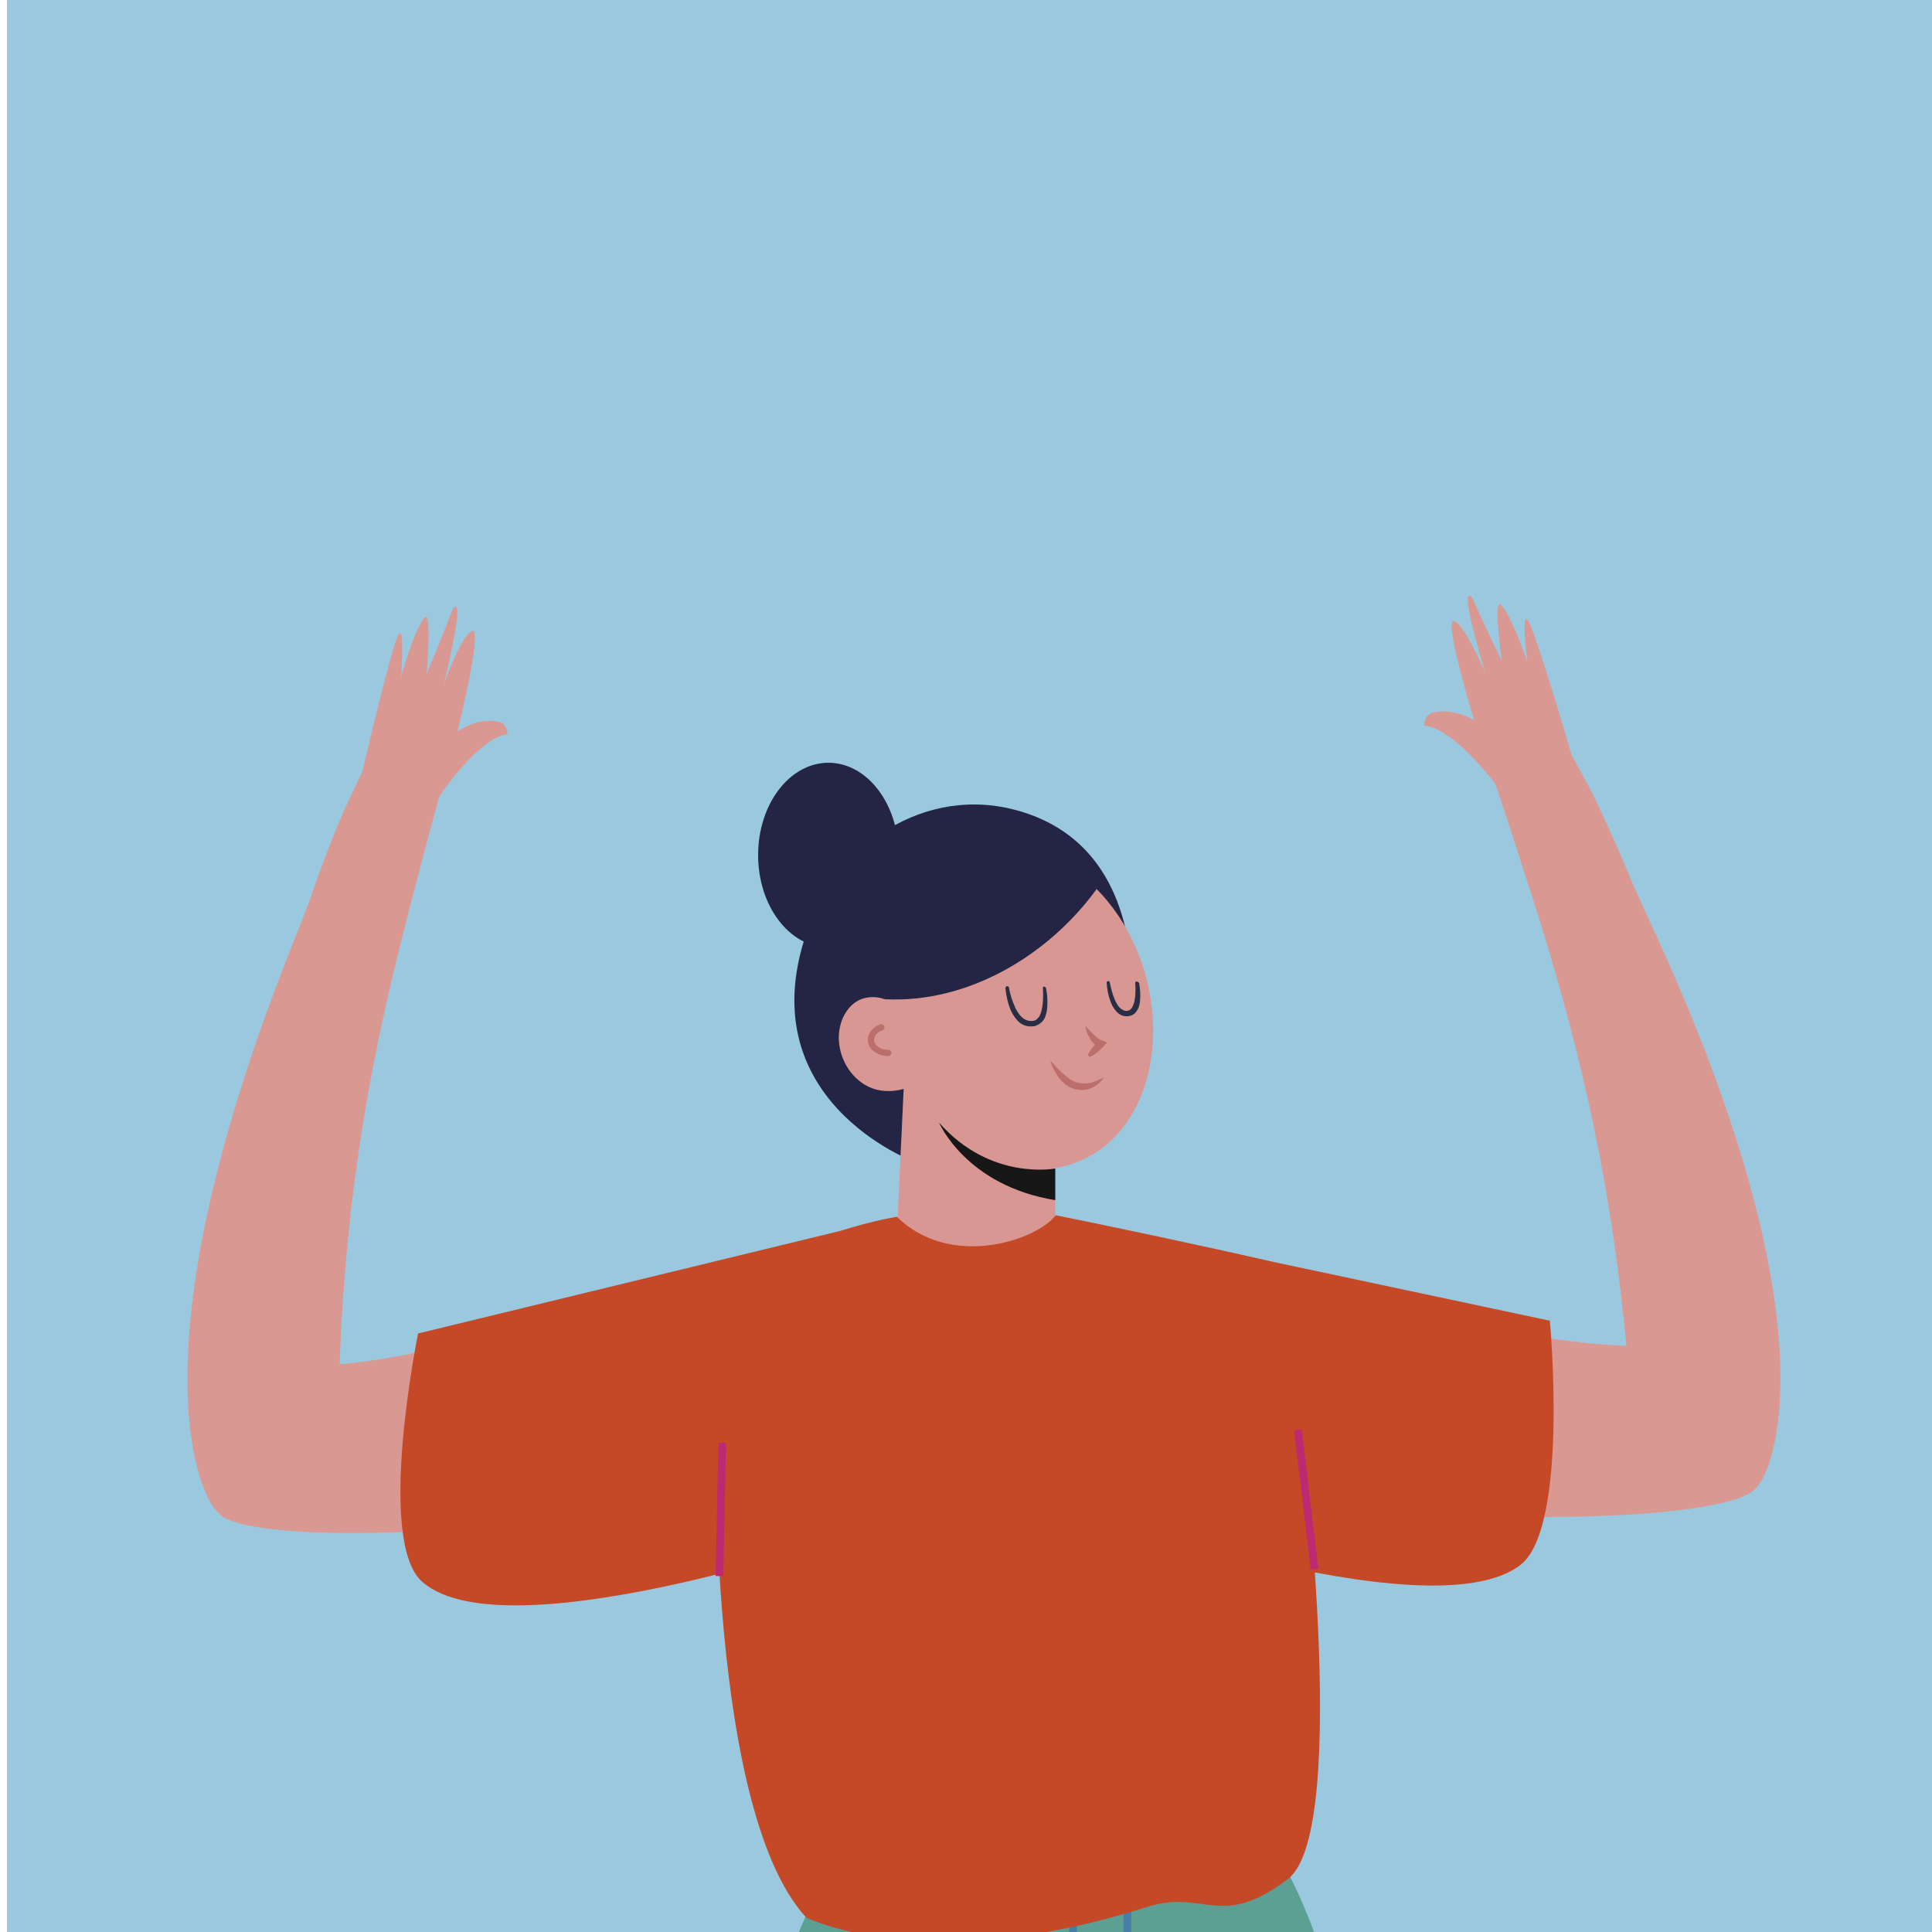 <?xml version="1.0" encoding="utf-8"?>
<!-- Generator: Adobe Illustrator 22.0.1, SVG Export Plug-In . SVG Version: 6.00 Build 0)  -->
<svg version="1.1" id="Layer_1" xmlns="http://www.w3.org/2000/svg" xmlns:xlink="http://www.w3.org/1999/xlink" x="0px" y="0px"
	 viewBox="0 0 500 500" style="enable-background:new 0 0 500 500;" xml:space="preserve">
<style type="text/css">
	.st0{fill:#2F1A48;}
	.st1{fill:#ECEBEB;}
	.st2{fill:#76599A;}
	.st3{fill:#61ADBF;}
	.st4{fill:none;stroke:#81BBCE;stroke-width:1.845;stroke-linecap:round;stroke-miterlimit:10;}
	.st5{fill:none;stroke:#81BBCE;stroke-width:1.845;stroke-linecap:round;stroke-miterlimit:10;stroke-dasharray:4.793,4.793;}
	.st6{fill:none;stroke:#81BBCE;stroke-width:1.845;stroke-linecap:round;stroke-miterlimit:10;stroke-dasharray:4.612;}
	.st7{fill:#3A7297;}
	.st8{fill:none;stroke:#4587B4;stroke-width:0.922;stroke-linecap:round;stroke-miterlimit:10;}
	.st9{fill:none;stroke:#4587B4;stroke-width:0.922;stroke-linecap:round;stroke-miterlimit:10;stroke-dasharray:4.747,4.747;}
	.st10{fill:#FFFFFF;}
	.st11{fill:#886BA5;}
	.st12{fill:none;stroke:#2F1A48;stroke-width:1.845;stroke-linecap:round;stroke-miterlimit:10;}
	.st13{fill:none;stroke:#4587B4;stroke-width:0.922;stroke-linecap:round;stroke-miterlimit:10;stroke-dasharray:4.612;}
	.st14{fill:#5F3C8B;}
	.st15{fill:none;stroke:#3A7297;stroke-width:1.845;stroke-linecap:round;stroke-miterlimit:10;}
	.st16{fill:#E0A98C;}
	.st17{fill:#DAD854;}
	.st18{fill:none;stroke:#2F1A48;stroke-width:0.922;stroke-linecap:round;stroke-linejoin:round;stroke-miterlimit:10;}
	.st19{fill:#F2D789;}
	.st20{fill:none;stroke:#E2AF89;stroke-width:0.922;stroke-linecap:round;stroke-linejoin:round;stroke-miterlimit:10;}
	.st21{fill:#C6516C;}
	.st22{fill:#E6BBA5;}
	.st23{fill:#DB9A8B;}
	.st24{fill:none;stroke:#2F1A48;stroke-width:0.922;stroke-linecap:round;stroke-miterlimit:10;}
	.st25{fill:#CB6668;}
	.st26{fill:#4C2C74;}
	.st27{fill:none;stroke:#3E235E;stroke-width:1.845;stroke-linecap:round;stroke-miterlimit:10;}
	.st28{fill:#563284;}
	.st29{fill:none;stroke:#4C2C74;stroke-width:1.845;stroke-linecap:round;stroke-miterlimit:10;}
	.st30{fill:#DEA491;}
	.st31{opacity:0.6;fill:#32272B;}
	.st32{fill:#FFFFFF;stroke:#040006;stroke-width:2;stroke-miterlimit:10;}
	.st33{clip-path:url(#SVGID_2_);}
	.st34{fill:#1B3358;}
	.st35{fill:#20579A;}
	.st36{fill:#DB9975;}
	.st37{opacity:0.14;}
	.st38{fill:#FEFCFD;}
	.st39{fill:#E2B2B4;}
	.st40{fill:#94B1DA;}
	.st41{opacity:0.21;}
	.st42{clip-path:url(#SVGID_4_);}
	.st43{clip-path:url(#SVGID_6_);}
	.st44{clip-path:url(#SVGID_8_);}
	.st45{fill:#5BA093;}
	.st46{fill:none;stroke:#477FA4;stroke-width:2;stroke-linecap:round;stroke-linejoin:round;stroke-miterlimit:10;}
	.st47{fill:#242445;}
	.st48{fill:#D99794;}
	.st49{fill:#181717;}
	.st50{fill:none;stroke:#BB6E6C;stroke-width:1.611;stroke-linecap:round;stroke-miterlimit:10;}
	.st51{fill:#BB6E6C;}
	.st52{fill:#292E45;}
	.st53{fill:#DA9893;}
	.st54{fill:#C64927;}
	.st55{fill:none;stroke:#BD2A72;stroke-width:2;stroke-miterlimit:10;}
	.st56{clip-path:url(#SVGID_10_);}
	.st57{fill-rule:evenodd;clip-rule:evenodd;fill:#365591;}
	.st58{fill-rule:evenodd;clip-rule:evenodd;fill:#E6BDB6;}
	.st59{clip-path:url(#SVGID_12_);}
	.st60{fill-rule:evenodd;clip-rule:evenodd;fill:#2E7198;}
	.st61{clip-path:url(#SVGID_14_);}
	.st62{fill-rule:evenodd;clip-rule:evenodd;fill:#1F5372;}
	.st63{fill-rule:evenodd;clip-rule:evenodd;fill:#2C7198;}
	.st64{fill-rule:evenodd;clip-rule:evenodd;fill:#DC9F9E;}
	.st65{fill-rule:evenodd;clip-rule:evenodd;fill:#243045;}
	.st66{clip-path:url(#SVGID_16_);}
	.st67{fill-rule:evenodd;clip-rule:evenodd;fill:#4E6288;}
	.st68{fill-rule:evenodd;clip-rule:evenodd;fill:#DB9D9D;}
	.st69{fill-rule:evenodd;clip-rule:evenodd;fill:#4D1E13;}
	.st70{fill-rule:evenodd;clip-rule:evenodd;fill:#2B4375;}
	.st71{fill-rule:evenodd;clip-rule:evenodd;fill:#D48786;}
	.st72{fill-rule:evenodd;clip-rule:evenodd;fill:#B6473D;}
	.st73{fill-rule:evenodd;clip-rule:evenodd;fill:#DFA123;}
	.st74{clip-path:url(#SVGID_18_);}
	.st75{fill:#ECEDED;}
	.st76{clip-path:url(#SVGID_20_);}
	.st77{fill-rule:evenodd;clip-rule:evenodd;fill:#B3523C;}
	.st78{fill-rule:evenodd;clip-rule:evenodd;fill:#DC9E92;}
	.st79{clip-path:url(#SVGID_22_);}
	.st80{fill-rule:evenodd;clip-rule:evenodd;fill:#FAF9F8;}
	.st81{clip-path:url(#SVGID_24_);}
	.st82{fill-rule:evenodd;clip-rule:evenodd;fill:#D38281;}
	.st83{fill-rule:evenodd;clip-rule:evenodd;fill:#4D1E12;}
	.st84{fill-rule:evenodd;clip-rule:evenodd;fill:#B3523B;}
	.st85{fill-rule:evenodd;clip-rule:evenodd;fill:#CD6E6C;}
	.st86{clip-path:url(#SVGID_26_);}
	.st87{clip-path:url(#SVGID_28_);}
	.st88{fill:none;stroke:#81BBCE;stroke-width:1.845;stroke-linecap:round;stroke-miterlimit:10;stroke-dasharray:4.66,4.66;}
	.st89{fill:none;stroke:#4587B4;stroke-width:0.922;stroke-linecap:round;stroke-miterlimit:10;stroke-dasharray:4.687,4.687;}
	.st90{fill:#9AC9DF;}
	.st91{clip-path:url(#SVGID_30_);}
	.st92{clip-path:url(#SVGID_32_);}
	.st93{clip-path:url(#SVGID_34_);}
	.st94{clip-path:url(#SVGID_36_);}
	.st95{clip-path:url(#SVGID_38_);}
	.st96{clip-path:url(#SVGID_40_);}
	.st97{clip-path:url(#SVGID_42_);}
	.st98{clip-path:url(#SVGID_44_);}
	.st99{clip-path:url(#SVGID_46_);}
	.st100{clip-path:url(#SVGID_48_);}
</style>
<rect x="1.8" class="st90" width="500" height="500"/>
<g>
	<g>
		<path class="st45" d="M224.8,465.9l-6,10.7c-11.9,17.2-33,68.8-35.9,141.2c0,0-10.8,228-9.5,246.4h72.6l31.7-287.4l21.4,286.9
			l83.4,0.5c0,0-7.4-324.1-54.5-388.2l-1-10.1H224.8z"/>
		<g>
			<line class="st46" x1="277.7" y1="578.5" x2="277.7" y2="477.8"/>
			<path class="st46" d="M291.8,477.8l-0.1,66.8c-0.2,4.7-2.1,9.3-5.2,12.8l-8.1,9.2"/>
		</g>
	</g>
	<g>
		<g>
			<path class="st47" d="M236.7,300.7c0,0-44.1-16.2-27.3-61.2c8.4-22.4,32.4-37.5,56.9-28.8c11.6,4.1,21.7,13.3,25.4,31.5
				L236.7,300.7"/>
			<g>
				<g>
					<g>
						<path class="st48" d="M247.2,219.5c-2.4,0.9-4.8,2.2-7,3.9c-19.7,15.5-11.8,50.2,2.8,67c8.1,9.3,20.7,14.5,32.5,11.4
							c17.3-4.5,24.4-22.9,22.7-40c-1.2-12.8-7-25.3-16.5-33.7C272.3,219.8,258.7,215.3,247.2,219.5z"/>
					</g>
				</g>
				<g>
					<g>
						<path class="st48" d="M238,279.7c-3.5,2.8-9.1,3.5-13.1,1.6c-4.1-1.9-7.1-6.2-7.7-11c-0.6-4.2,1-8.8,4.3-11
							c3.3-2.2,8.7-1.5,11,2.1L238,279.7z"/>
					</g>
				</g>
				<g>
					<g>
						<path class="st48" d="M234.5,268.3l-2.8,59.7c-0.7,11,7.3,20.6,18.3,22l0,0c12.6,1.5,23.7-8.5,23.4-21.2l-1.1-55.8
							L234.5,268.3z"/>
					</g>
				</g>
				<g>
					<g>
						<path class="st49" d="M273.1,310.6v-8.2c0,0-16.8,3.3-30.1-11.9C243,290.4,249.8,306.8,273.1,310.6z"/>
					</g>
				</g>
				<path class="st47" d="M229,258.6c21.4,1.1,42.2-11.2,54.8-28.5c0,0-16.4-21.2-40.2-14.2C219.1,223,229,258.6,229,258.6z"/>
				<path class="st50" d="M229.9,272.5c-2.5,0-4.5-1.5-4.5-3.4c0-1.4,1.1-2.7,2.7-3.2"/>
				<g>
					<path class="st51" d="M281.5,273.1c0.3-0.7,0.7-1.3,1.2-1.9c0.4-0.6,1-1.1,1.5-1.6l0.3,1.5c-0.6-0.3-1.1-0.7-1.5-1.1
						c-0.4-0.4-0.8-0.9-1-1.4c-0.6-1-1-2-1.1-3.1c0.8,0.8,1.5,1.6,2.2,2.3c0.4,0.3,0.7,0.7,1.1,0.9c0.4,0.3,0.7,0.5,1.1,0.6l1.2,0.5
						l-0.9,1c-0.5,0.5-1,1-1.6,1.5c-0.6,0.5-1.2,0.9-1.9,1.2L281.5,273.1z"/>
				</g>
				<g>
					<path class="st51" d="M285.7,278.8c-0.8,1.3-2,2.3-3.5,2.9c-0.7,0.3-1.6,0.4-2.4,0.4c-0.8,0-1.6-0.2-2.4-0.5
						c-1.6-0.6-2.7-1.8-3.6-3c-0.4-0.6-0.8-1.3-1.2-2c-0.3-0.7-0.6-1.4-0.8-2.1c0.6,0.5,1,1.1,1.5,1.6c0.5,0.5,1,1,1.5,1.5
						c0.6,0.4,1,0.9,1.6,1.3c0.3,0.2,0.5,0.4,0.8,0.6l0.9,0.4c1.2,0.5,2.4,0.6,3.7,0.4C283.1,280.1,284.4,279.5,285.7,278.8z"/>
				</g>
				<g>
					<path class="st52" d="M270.7,255.7c0.4,2,0.5,3.9,0.2,6c-0.2,1-0.5,2.1-1.4,2.9c-0.2,0.2-0.5,0.4-0.7,0.5
						c-0.3,0.2-0.5,0.2-0.8,0.4c-0.3,0.1-0.6,0.1-0.9,0.1c-0.3,0.1-0.6,0-0.9,0c-1.1-0.1-2.2-0.7-2.9-1.5c-0.7-0.8-1.3-1.7-1.7-2.6
						c-0.8-1.9-1.2-3.8-1.4-5.8c0-0.2,0.2-0.4,0.4-0.5c0.2,0,0.4,0.1,0.5,0.3l0,0c0.3,1.8,0.9,3.7,1.7,5.4c0.4,0.8,0.9,1.6,1.5,2.2
						c0.6,0.6,1.3,1,2.1,1.1c0.8,0.1,1.6,0,2.1-0.6c0.6-0.5,0.9-1.4,1.1-2.3c0.4-1.8,0.4-3.7,0.3-5.6l0,0c0-0.2,0.1-0.4,0.3-0.4
						C270.5,255.4,270.6,255.5,270.7,255.7z"/>
				</g>
				<g>
					<path class="st52" d="M294.8,254.4c0.3,1.6,0.4,3.3,0.2,5c-0.1,0.9-0.4,1.7-1,2.5c-0.3,0.4-0.7,0.7-1.2,0.9
						c-0.2,0.1-0.5,0.1-0.8,0.2c-0.1,0-0.3,0-0.4,0l-0.4,0c-1-0.1-1.9-0.7-2.5-1.5c-0.6-0.7-1-1.5-1.3-2.3c-0.6-1.6-0.9-3.2-1-4.9
						c0-0.2,0.2-0.4,0.4-0.4c0.2,0,0.4,0.1,0.4,0.3l0,0c0.3,1.5,0.7,3.1,1.3,4.5c0.3,0.7,0.7,1.4,1.1,1.9c0.5,0.5,1,0.9,1.6,1
						c0.6,0.1,1.2-0.1,1.6-0.6c0.4-0.5,0.6-1.2,0.8-1.9c0.3-1.5,0.3-3.1,0.2-4.7l0,0c0-0.2,0.1-0.4,0.3-0.4
						C294.6,254.1,294.7,254.3,294.8,254.4z"/>
				</g>
			</g>
			<ellipse class="st47" cx="214.4" cy="221.3" rx="18.2" ry="23.9"/>
		</g>
		<g>
			<path class="st53" d="M426.8,238.1l-4.1-9c-3-7.4-6.5-15.3-10.5-23.6v0l-5.5-10.2c0,0-9.6-33-11.4-34.9c-1.7-1.9,0,11,0,11
				s-4-12-6.8-14.8c-2.2-2.3,0.2,14.5,0.2,14.5c-8.3-16.9-7.3-16.5-8.3-16.9c-2.4-1,3.9,19.7,3.9,19.7s-5.6-13-8.1-13.2
				c-2.6-0.2,5.3,25.7,5.3,25.7s-5.3-3.4-10.9-1.9c-1.4,0.4-2.1,2.2-2,3.3c7.5,0.5,18.4,15.1,18.4,15.1c0,0,0.7,2,1.8,5.4
				c0,0,0,0,0,0c0.6,1.8,1.2,3.6,1.8,5.4c1.8,5.6,4.2,13,6.8,21.1c9.8,31.2,19.1,66.2,23.5,113.5c-28.9-1.1-71.9-12.4-106.8-21.7
				c-0.3,17.6-0.3,35.3-0.2,52.9c2.7,2.2,5.1,4.5,6.9,7c63.4,9.8,128.8,6.7,133.9-1.7C458.3,381.6,476.1,343.9,426.8,238.1z"/>
		</g>
		<path class="st53" d="M188.6,327.2c-33.5,10.8-73.3,23.4-100.7,25.9c1.7-47.5,9.1-82.9,17.2-114.6c2.1-8.2,4.1-15.7,5.6-21.4
			c0.5-1.8,1-3.6,1.5-5.5c0,0,0,0,0,0c0.9-3.4,1.5-5.5,1.5-5.5c0,0,10.1-15.2,17.6-16.1c0.1-1.1-0.7-2.9-2.2-3.2
			c-5.7-1.2-10.7,2.5-10.7,2.5s6.5-26.3,3.9-26c-2.6,0.3-7.4,13.6-7.4,13.6s5.2-20.9,2.8-19.8c-0.9,0.4,0,0-7.3,17.3
			c0,0,1.5-16.9-0.6-14.5c-2.6,3-6,15.2-6,15.2s1-13.1-0.6-11c-1.6,2-9.4,35.5-9.4,35.5l-4.9,10.4v0c-3.6,8.5-6.6,16.6-9.2,24.2
			l-3.6,9.2c-43.4,108.3-23.6,145-19.7,148c5.4,8,69.3,7.6,131.4-5.2C188.3,366.6,188.8,346.9,188.6,327.2z"/>
		<g>
			<g>
				<path class="st54" d="M186.1,336.9c9.5-11.5,31.3-19.5,46-22c14.1,13.8,36.5,5.9,41.1-0.4c11.1,2.2,41,8.5,54.5,11.7
					c17.1,3.8,12.8,22.5,8.7,39.5c0,0,13.6,108-3.1,120.6c-17.6,13.3-21.6,2.5-36.4,7.2c-57.8,18.4-88.3,2.7-88.3,2.7
					c-26.9-29.3-23.3-136.8-23.3-136.8C184,353.3,181.1,342.9,186.1,336.9z"/>
				<path class="st54" d="M108.2,345.1c0,0-11,53.7,1.1,64.3c22.3,19.5,117.6-14.2,117.6-14.2l5.2-80.2L108.2,345.1z"/>
				<path class="st54" d="M273.2,314.6l127.9,27.2c0,0,5,53.4-7.6,63.2c-23.7,18.3-118.7-16.3-118.7-16.3L273.2,314.6z"/>
			</g>
			<g>
				<line class="st55" x1="186.2" y1="407.9" x2="186.9" y2="373.4"/>
				<line class="st55" x1="340.2" y1="406.1" x2="335.9" y2="370"/>
			</g>
		</g>
	</g>
</g>
</svg>
